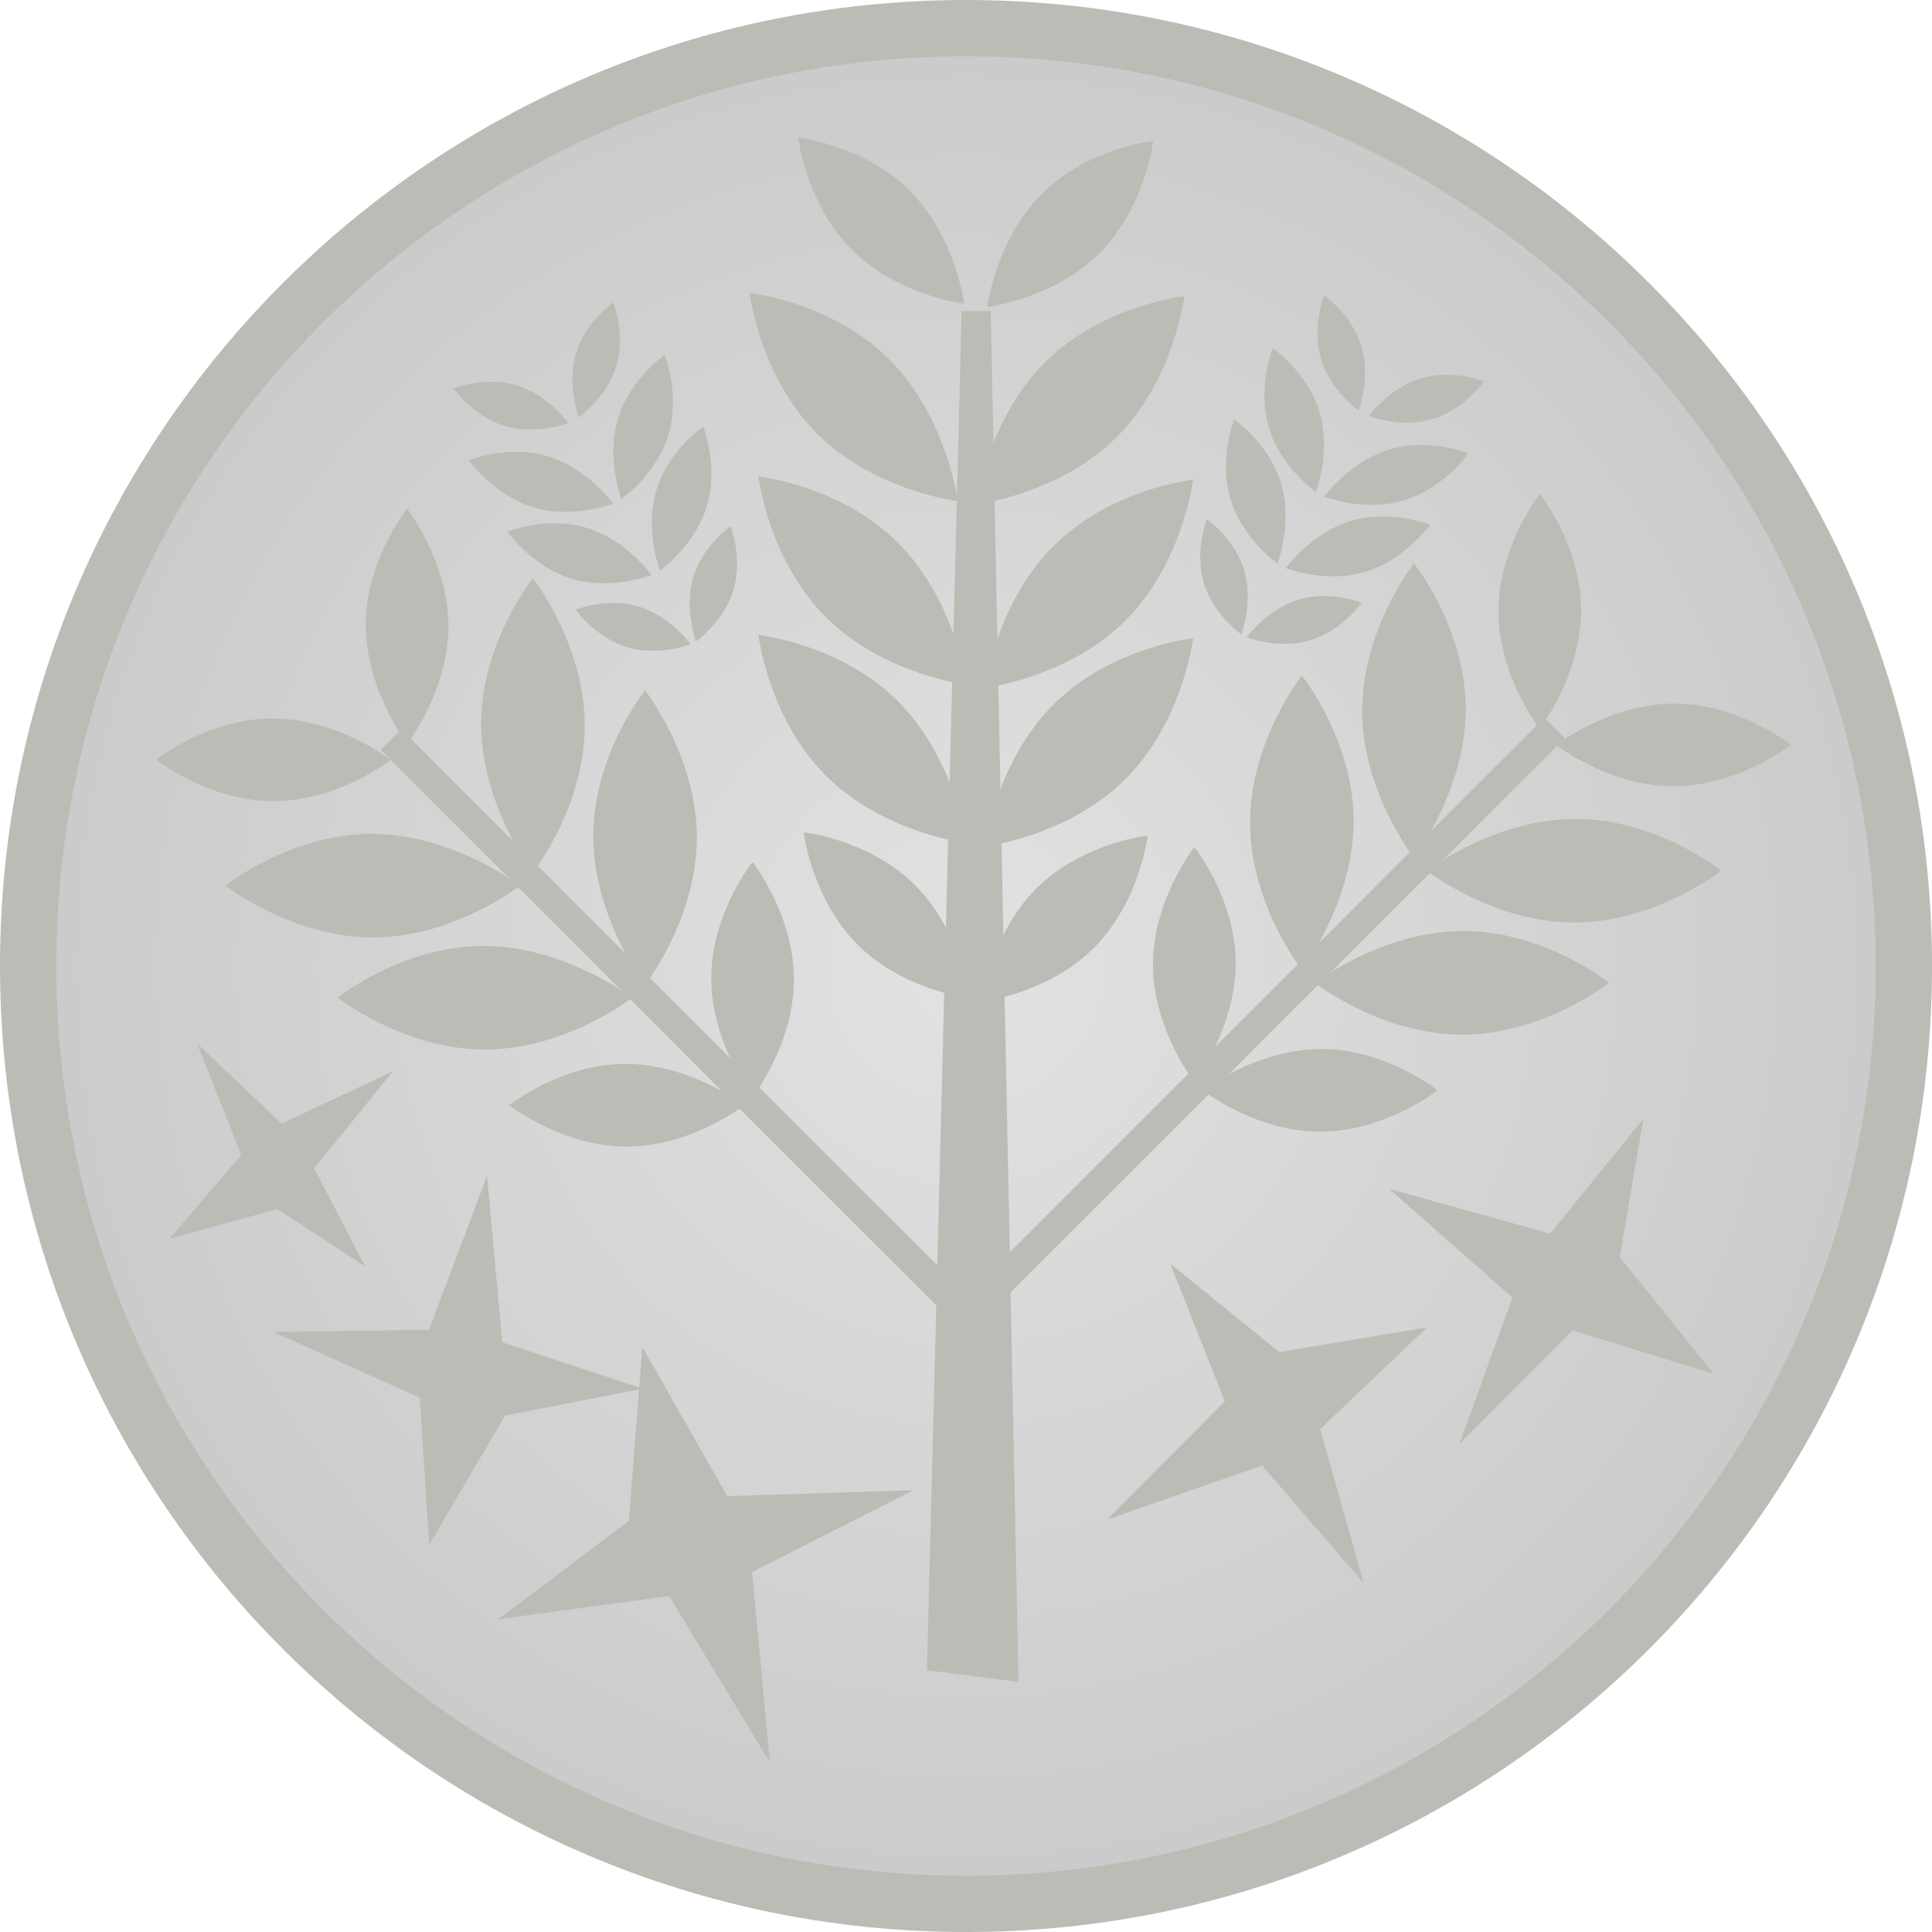 <svg version="1.1" xmlns="http://www.w3.org/2000/svg" xmlns:xlink="http://www.w3.org/1999/xlink" width="101.901" height="101.901" viewBox="0,0,101.901,101.901"><defs><radialGradient cx="240" cy="180" r="47.98" gradientUnits="userSpaceOnUse" id="color-1"><stop offset="0" stop-color="#e2e2e2"/><stop offset="1" stop-color="#cbcbcb"/></radialGradient></defs><g transform="translate(-189.049,-129.049)"><g data-paper-data="{&quot;isPaintingLayer&quot;:true}" fill-rule="nonzero" stroke="none" stroke-width="0" stroke-linecap="butt" stroke-linejoin="miter" stroke-miterlimit="10" stroke-dasharray="" stroke-dashoffset="0" style="mix-blend-mode: normal"><path d="M189.049,180c0,-28.139 22.811,-50.951 50.951,-50.951c28.139,0 50.951,22.811 50.951,50.951c0,28.139 -22.811,50.951 -50.951,50.951c-28.139,0 -50.951,-22.811 -50.951,-50.951z" fill="#bcbcb6"/><path d="M192.02,180c0,-26.499 21.481,-47.98 47.98,-47.98c26.499,0 47.98,21.481 47.98,47.98c0,26.499 -21.481,47.98 -47.98,47.98c-26.499,0 -47.98,-21.481 -47.98,-47.98z" fill="url(#color-1)"/><path d="M244.608,157.849c3.032,-3.032 7.367,-3.501 7.367,-3.501c0,0 -0.525,4.391 -3.558,7.423c-3.032,3.032 -7.423,3.558 -7.423,3.558c0,0 0.581,-4.447 3.614,-7.479z" fill="#bcbcb6"/><path d="M244.608,166.211c3.032,-3.032 7.367,-3.501 7.367,-3.501c0,0 -0.525,4.391 -3.558,7.423c-3.032,3.032 -7.423,3.558 -7.423,3.558c0,0 0.581,-4.447 3.614,-7.479z" fill="#bcbcb6"/><path d="M243.707,175.913c2.42,-2.42 5.879,-2.794 5.879,-2.794c0,0 -0.419,3.504 -2.839,5.923c-2.42,2.42 -5.923,2.839 -5.923,2.839c0,0 0.464,-3.549 2.883,-5.968z" fill="#bcbcb6"/><path d="M243.997,139.275c2.42,-2.42 5.879,-2.794 5.879,-2.794c0,0 -0.419,3.504 -2.839,5.923c-2.42,2.42 -5.923,2.839 -5.923,2.839c0,0 0.464,-3.549 2.883,-5.968z" fill="#bcbcb6"/><path d="M240.03,165.158c0,0 -4.391,-0.525 -7.423,-3.558c-3.032,-3.032 -3.558,-7.423 -3.558,-7.423c0,0 4.335,0.469 7.367,3.501c3.032,3.032 3.614,7.479 3.614,7.479z" fill="#bcbcb6"/><path d="M240.03,173.519c0,0 -4.391,-0.525 -7.423,-3.558c-3.032,-3.032 -3.558,-7.423 -3.558,-7.423c0,0 4.335,0.469 7.367,3.501c3.032,3.032 3.614,7.479 3.614,7.479z" fill="#bcbcb6"/><path d="M240.2,181.71c0,0 -3.504,-0.419 -5.923,-2.839c-2.42,-2.42 -2.839,-5.923 -2.839,-5.923c0,0 3.459,0.374 5.879,2.794c2.42,2.42 2.883,5.968 2.883,5.968z" fill="#bcbcb6"/><path d="M239.91,145.072c0,0 -3.504,-0.419 -5.923,-2.839c-2.42,-2.42 -2.839,-5.923 -2.839,-5.923c0,0 3.459,0.374 5.879,2.794c2.42,2.42 2.883,5.968 2.883,5.968z" fill="#bcbcb6"/><g fill="#bcbcb6"><g><path d="M272.152,172.241c4.288,0 7.685,2.733 7.685,2.733c0,0 -3.476,2.733 -7.765,2.733c-4.288,0 -7.764,-2.733 -7.764,-2.733c0,0 3.556,-2.733 7.844,-2.733z"/><path d="M266.239,178.154c4.288,0 7.685,2.733 7.685,2.733c0,0 -3.476,2.733 -7.764,2.733c-4.288,0 -7.764,-2.733 -7.764,-2.733c0,0 3.556,-2.733 7.844,-2.733z"/><path d="M258.742,184.377c3.422,0 6.133,2.181 6.133,2.181c0,0 -2.774,2.181 -6.196,2.181c-3.422,0 -6.196,-2.181 -6.196,-2.181c0,0 2.837,-2.181 6.259,-2.181z"/><path d="M277.373,166.157c3.422,0 6.133,2.181 6.133,2.181c0,0 -2.774,2.181 -6.196,2.181c-3.422,0 -6.196,-2.181 -6.196,-2.181c0,0 2.837,-2.181 6.259,-2.181z"/></g><g data-paper-data="{&quot;index&quot;:null}"><path d="M263.626,174.292c0,0 -2.733,-3.476 -2.733,-7.764c0,-4.288 2.733,-7.765 2.733,-7.765c0,0 2.733,3.397 2.733,7.685c0,4.288 -2.733,7.844 -2.733,7.844z"/><path d="M257.713,180.205c0,0 -2.733,-3.476 -2.733,-7.765c0,-4.288 2.733,-7.765 2.733,-7.765c0,0 2.733,3.397 2.733,7.685c0,4.288 -2.733,7.844 -2.733,7.844z"/><path d="M252.042,186.118c0,0 -2.181,-2.774 -2.181,-6.196c0,-3.422 2.181,-6.196 2.181,-6.196c0,0 2.181,2.711 2.181,6.133c0,3.422 -2.181,6.259 -2.181,6.259z"/><path d="M270.263,167.487c0,0 -2.181,-2.774 -2.181,-6.196c0,-3.422 2.181,-6.196 2.181,-6.196c0,0 2.181,2.711 2.181,6.133c0,3.422 -2.181,6.259 -2.181,6.259z"/></g></g><g fill="#bcbcb6"><g><path d="M214.425,167.234c0,-4.288 2.733,-7.685 2.733,-7.685c0,0 2.733,3.476 2.733,7.765c0,4.288 -2.733,7.764 -2.733,7.764c0,0 -2.733,-3.556 -2.733,-7.844z"/><path d="M220.338,173.146c0,-4.288 2.733,-7.685 2.733,-7.685c0,0 2.733,3.476 2.733,7.764c0,4.288 -2.733,7.765 -2.733,7.765c0,0 -2.733,-3.556 -2.733,-7.844z"/><path d="M226.562,180.644c0,-3.422 2.181,-6.133 2.181,-6.133c0,0 2.181,2.774 2.181,6.196c0,3.422 -2.181,6.196 -2.181,6.196c0,0 -2.181,-2.837 -2.181,-6.259z"/><path d="M208.341,162.013c0,-3.422 2.181,-6.133 2.181,-6.133c0,0 2.181,2.774 2.181,6.196c0,3.422 -2.181,6.196 -2.181,6.196c0,0 -2.181,-2.837 -2.181,-6.259z"/></g><g data-paper-data="{&quot;index&quot;:null}"><path d="M216.477,175.76c0,0 -3.476,2.733 -7.765,2.733c-4.288,0 -7.764,-2.733 -7.764,-2.733c0,0 3.397,-2.733 7.685,-2.733c4.288,0 7.844,2.733 7.844,2.733z"/><path d="M222.389,181.672c0,0 -3.476,2.733 -7.764,2.733c-4.288,0 -7.765,-2.733 -7.765,-2.733c0,0 3.397,-2.733 7.685,-2.733c4.288,0 7.844,2.733 7.844,2.733z"/><path d="M228.302,187.344c0,0 -2.774,2.181 -6.196,2.181c-3.422,0 -6.196,-2.181 -6.196,-2.181c0,0 2.711,-2.181 6.133,-2.181c3.422,0 6.259,2.181 6.259,2.181z"/><path d="M209.671,169.123c0,0 -2.774,2.181 -6.196,2.181c-3.422,0 -6.196,-2.181 -6.196,-2.181c0,0 2.711,-2.181 6.133,-2.181c3.422,0 6.259,2.181 6.259,2.181z"/></g></g><path d="M244.147,148.173c3.032,-3.032 7.367,-3.501 7.367,-3.501c0,0 -0.525,4.391 -3.558,7.423c-3.032,3.032 -7.423,3.558 -7.423,3.558c0,0 0.581,-4.447 3.614,-7.479z" fill="#bcbcb6"/><path d="M239.569,155.482c0,0 -4.391,-0.525 -7.423,-3.558c-3.032,-3.032 -3.558,-7.423 -3.558,-7.423c0,0 4.335,0.469 7.367,3.501c3.032,3.032 3.614,7.479 3.614,7.479z" fill="#bcbcb6"/><path d="M237.94,217.144l1.829,-71.685h1.536l1.463,72.295z" fill="#bcbcb6"/><path d="M241.104,200.576l-31.977,-31.977l1.086,-1.086l31.977,31.977z" fill="#bcbcb6"/><path d="M238.518,198.881l31.977,-31.977l1.086,1.086l-31.977,31.977z" data-paper-data="{&quot;index&quot;:null}" fill="#bcbcb6"/><g fill="#bcbcb6"><g><path d="M221.641,151.133c0.631,-2.101 2.47,-3.363 2.47,-3.363c0,0 0.828,2.106 0.196,4.207c-0.631,2.101 -2.482,3.402 -2.482,3.402c0,0 -0.816,-2.144 -0.185,-4.245z"/><path d="M223.668,154.9c0.631,-2.101 2.47,-3.363 2.47,-3.363c0,0 0.828,2.106 0.196,4.207c-0.631,2.101 -2.482,3.402 -2.482,3.402c0,0 -0.816,-2.144 -0.185,-4.245z"/><path d="M225.613,159.489c0.504,-1.677 1.971,-2.684 1.971,-2.684c0,0 0.66,1.68 0.157,3.357c-0.504,1.677 -1.981,2.715 -1.981,2.715c0,0 -0.651,-1.711 -0.147,-3.388z"/><path d="M219.429,147.679c0.504,-1.677 1.971,-2.684 1.971,-2.684c0,0 0.66,1.68 0.157,3.357c-0.504,1.677 -1.981,2.715 -1.981,2.715c0,0 -0.651,-1.711 -0.147,-3.388z"/></g><g data-paper-data="{&quot;index&quot;:null}"><path d="M221.391,155.612c0,0 -2.106,0.828 -4.207,0.196c-2.101,-0.631 -3.402,-2.482 -3.402,-2.482c0,0 2.067,-0.839 4.168,-0.208c2.101,0.631 3.441,2.494 3.441,2.494z"/><path d="M223.418,159.379c0,0 -2.106,0.828 -4.207,0.196c-2.101,-0.631 -3.402,-2.482 -3.402,-2.482c0,0 2.067,-0.839 4.168,-0.208c2.101,0.631 3.441,2.494 3.441,2.494z"/><path d="M225.48,163.028c0,0 -1.68,0.66 -3.357,0.157c-1.677,-0.504 -2.715,-1.981 -2.715,-1.981c0,0 1.649,-0.67 3.326,-0.166c1.677,0.504 2.746,1.99 2.746,1.99z"/><path d="M219.034,151.359c0,0 -1.68,0.66 -3.357,0.157c-1.677,-0.504 -2.715,-1.981 -2.715,-1.981c0,0 1.649,-0.67 3.326,-0.166c1.677,0.504 2.746,1.99 2.746,1.99z"/></g></g><g data-paper-data="{&quot;index&quot;:null}" fill="#bcbcb6"><g><path d="M258.458,155.012c0,0 -1.851,-1.301 -2.482,-3.402c-0.631,-2.101 0.196,-4.207 0.196,-4.207c0,0 1.839,1.262 2.47,3.363c0.631,2.101 -0.185,4.245 -0.185,4.245z"/><path d="M256.431,158.779c0,0 -1.851,-1.301 -2.482,-3.402c-0.631,-2.101 0.196,-4.207 0.196,-4.207c0,0 1.839,1.262 2.47,3.363c0.631,2.101 -0.185,4.245 -0.185,4.245z"/><path d="M254.523,162.511c0,0 -1.477,-1.038 -1.981,-2.715c-0.504,-1.677 0.157,-3.357 0.157,-3.357c0,0 1.468,1.007 1.971,2.684c0.504,1.677 -0.147,3.388 -0.147,3.388z"/><path d="M260.708,150.701c0,0 -1.477,-1.038 -1.981,-2.715c-0.504,-1.677 0.157,-3.357 0.157,-3.357c0,0 1.468,1.007 1.971,2.684c0.504,1.677 -0.147,3.388 -0.147,3.388z"/></g><g data-paper-data="{&quot;index&quot;:null}"><path d="M262.333,152.752c2.101,-0.631 4.168,0.208 4.168,0.208c0,0 -1.301,1.851 -3.402,2.482c-2.101,0.631 -4.207,-0.196 -4.207,-0.196c0,0 1.34,-1.863 3.441,-2.494z"/><path d="M260.306,156.52c2.101,-0.631 4.168,0.208 4.168,0.208c0,0 -1.301,1.851 -3.402,2.482c-2.101,0.631 -4.207,-0.196 -4.207,-0.196c0,0 1.34,-1.863 3.441,-2.494z"/><path d="M257.549,160.672c1.677,-0.504 3.326,0.166 3.326,0.166c0,0 -1.038,1.477 -2.715,1.981c-1.677,0.504 -3.357,-0.157 -3.357,-0.157c0,0 1.069,-1.486 2.746,-1.99z"/><path d="M263.995,149.003c1.677,-0.504 3.326,0.166 3.326,0.166c0,0 -1.038,1.477 -2.715,1.981c-1.677,0.504 -3.357,-0.157 -3.357,-0.157c0,0 1.069,-1.486 2.746,-1.99z"/></g></g><path d="M208.308,195.846l-4.625,-3.025l-5.697,1.561l3.785,-4.412l-2.326,-5.874l4.457,4.212l5.865,-2.748l-4.147,5.113z" fill="#bcbcb6"/><path d="M222.954,202.292l-7.265,1.422l-4.006,6.823l-0.494,-7.771l-7.722,-3.461l8.214,-0.125l3.058,-8.12l0.801,8.783z" fill="#bcbcb6"/><path d="M275.73,188.052l-1.248,7.297l4.958,6.166l-7.441,-2.295l-5.975,5.992l2.797,-7.724l-6.507,-5.739l8.496,2.367z" fill="#bcbcb6"/><path d="M250.773,195.699l5.751,4.662l7.804,-1.303l-5.645,5.363l2.298,8.144l-5.365,-6.221l-8.191,2.862l6.224,-6.248z" fill="#bcbcb6"/><path d="M215.345,214.45l6.872,-5.187l0.712,-9.175l4.475,7.873l9.837,-0.316l-8.524,4.315l0.939,10.047l-5.312,-8.775z" fill="#bcbcb6"/></g></g></svg>